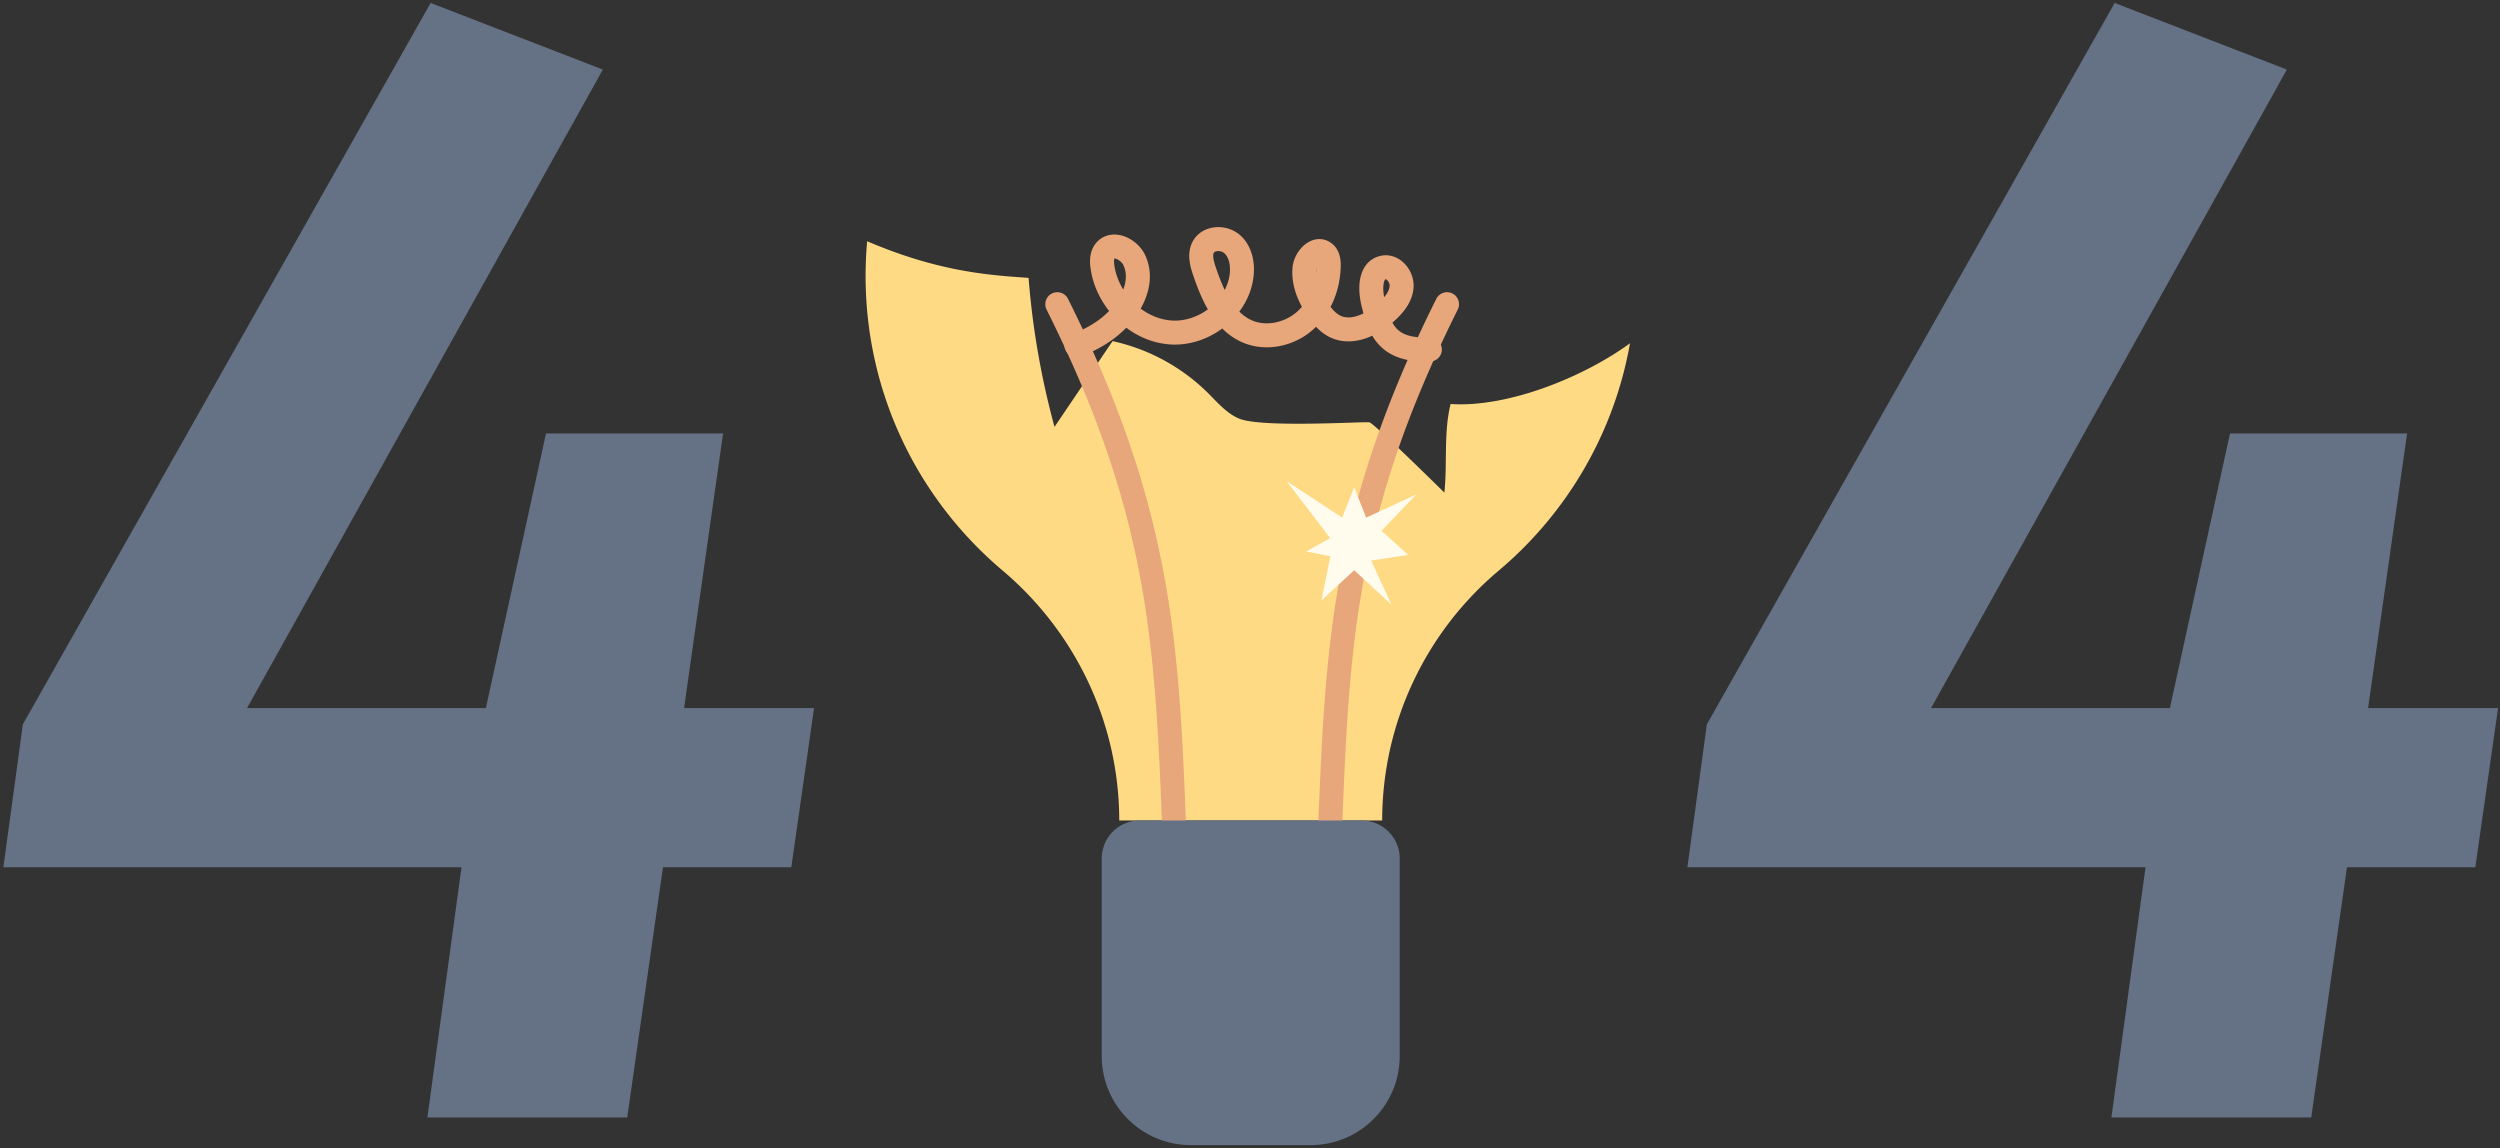 <svg width="466" height="214" fill="none" xmlns="http://www.w3.org/2000/svg"><rect width="100%" height="100%" fill="#333333" stroke="none"/><path d="M303.828 63.987c-2.981 16.914-11.887 31.786-24.493 42.399-13.741 11.565-21.696 28.591-21.696 46.551h-49.012c0-17.996-8.026-35.008-21.776-46.618-15.596-13.169-25.503-32.858-25.503-54.87 0-2.186.098-4.344.29-6.48 13.599 5.809 23.023 6.323 30.088 6.828.733 9.38 2.36 18.692 4.835 27.773 3.606-5.331 7.217-10.658 10.823-15.985a36.315 36.315 0 0 1 17.737 9.626c1.801 1.783 3.494 3.816 5.827 4.808 4.156 1.779 23.434.523 24.319.71.893.188 13.964 13.094 13.964 13.094.572-5.43-.156-11.275 1.167-16.516 10.608.724 24.836-5.019 33.43-11.32Z" fill="#FFDA85"/><path d="M219.699 177.019a2.234 2.234 0 0 1-2.23-2.126c-.304-6.277-.525-12.137-.738-17.804-1.375-36.474-2.283-60.57-21.651-99.389a2.234 2.234 0 1 1 3.998-1.995c4.817 9.654 8.613 18.621 11.606 27.414a169.709 169.709 0 0 1 6.367 24.467c2.882 15.798 3.467 31.339 4.145 49.335.213 5.655.434 11.502.737 17.756a2.233 2.233 0 0 1-2.234 2.342Zm27.407 0-.11-.003a2.233 2.233 0 0 1-2.123-2.339c.303-6.254.523-12.101.736-17.756.678-17.996 1.264-33.537 4.145-49.335a169.583 169.583 0 0 1 6.368-24.467c2.992-8.793 6.788-17.76 11.605-27.414a2.234 2.234 0 0 1 3.999 1.995c-19.369 38.819-20.277 62.915-21.651 99.389-.214 5.667-.434 11.527-.739 17.804a2.234 2.234 0 0 1-2.23 2.126Z" fill="#E8A67B"/><path d="M265.871 67.398c-2.595 0-5.701-.364-8.129-2.457a9.419 9.419 0 0 1-1.951-2.365 12.79 12.79 0 0 1-1.388.545c-2.386.776-4.678.665-6.628-.321-.987-.5-1.795-1.179-2.464-1.889-.214.213-.435.42-.663.617-2.405 2.094-5.504 3.21-8.527 3.21-1.559 0-3.098-.297-4.511-.909a12.14 12.14 0 0 1-3.78-2.597c-2.526 1.87-5.629 2.999-8.835 3-.33 0-.66-.013-.991-.037-2.857-.21-5.659-1.297-8.072-3.107a19.243 19.243 0 0 1-2.624 2.257 23.393 23.393 0 0 1-5.936 3.088 2.234 2.234 0 1 1-1.462-4.222 19.221 19.221 0 0 0 4.801-2.502 14.729 14.729 0 0 0 2.022-1.746c-1.821-2.305-3.021-5.02-3.437-7.832-.11-.747-.447-3.02.965-4.778.978-1.219 2.471-1.8 4.097-1.594 2.115.267 4.227 1.856 5.135 3.864 1.247 2.758 1.107 5.874-.405 9.013-.145.3-.301.598-.468.893 1.683 1.253 3.658 2.059 5.71 2.21 2.437.178 4.87-.642 6.82-2.075-1.165-2.018-2.03-4.25-2.759-6.404-.442-1.309-1.362-4.032.007-6.394.754-1.3 2.1-2.194 3.693-2.452 1.828-.297 3.722.236 5.068 1.425 1.906 1.684 2.824 4.43 2.52 7.534-.24 2.452-1.207 4.75-2.671 6.706.699.697 1.485 1.263 2.378 1.65 2.565 1.11 5.989.465 8.327-1.57a9.32 9.32 0 0 0 .963-.975c-1.359-2.488-1.948-4.926-1.754-7.273.176-2.122 1.621-4.23 3.436-5.011 1.36-.586 2.789-.402 3.921.504 1.712 1.37 1.651 3.592 1.631 4.322-.075 2.694-.736 5.255-1.891 7.478.632.808 1.192 1.314 1.773 1.608 1.283.65 2.862.342 4.354-.397-.142-.53-.265-1.04-.38-1.517-.319-1.33-.903-4.678.57-7.066a4.643 4.643 0 0 1 2.951-2.133c1.434-.335 2.943.06 4.141 1.085 1.402 1.2 2.189 3.06 2.056 4.857-.164 2.193-1.386 4.263-3.738 6.327l-.2.173c.306.554.669 1.032 1.113 1.415 1.17 1.008 2.965 1.43 5.817 1.366a2.234 2.234 0 1 1 .1 4.468c-.23.005-.465.008-.705.008Zm-7.568-15.348c-.07.017-.099.023-.164.129-.296.48-.417 1.706-.127 3.213.633-.755.968-1.444 1.016-2.083.045-.613-.504-1.241-.725-1.26Zm-31.227-5.247c-.091 0-.181.007-.269.022-.126.02-.43.088-.543.283-.353.609.147 2.089.361 2.721.478 1.413 1.017 2.862 1.667 4.214.505-.972.834-2.02.94-3.106.16-1.635-.225-3.037-1.031-3.749-.273-.24-.708-.385-1.125-.385Zm-19.346 1.38c-.044.102-.139.439-.013 1.293.238 1.605.82 3.133 1.657 4.496.484-1.273.767-2.916.048-4.507-.342-.755-1.307-1.296-1.692-1.282Zm37.695 1.845c-.025.084-.042.17-.049.252a6.021 6.021 0 0 0-.02.523c.03-.257.053-.515.069-.775Z" fill="#E8A67B"/><path d="M212.449 152.938h41.37a7.086 7.086 0 0 1 7.086 7.085v36.82c0 9.17-7.434 16.604-16.604 16.604h-22.334c-9.17 0-16.604-7.434-16.604-16.604v-36.819a7.086 7.086 0 0 1 7.086-7.086Z" fill="#657285"/><path d="m252.416 90.82 2.237 5.667 9.319-4.308-6.455 6.767 4.952 4.481-6.896 1.053 3.783 8.221-6.94-6.413-6.108 5.644 1.683-8.249-4.511-.883 4.459-2.501-8.12-10.619 10.36 6.807 2.237-5.666Z" fill="#FFFCEE"/><path d="m151.739 131.98-4.24 29.678h-23.923l-6.662 46.635H79.666l6.36-46.635H.628l3.634-26.649L80.272.553 112.37 12.97 46.052 131.98h44.516l11.205-51.178h33.008l-7.268 51.178h24.226Zm313.901 0-4.24 29.678h-23.923l-6.662 46.635h-37.248l6.359-46.635h-85.397l3.634-26.649L394.173.553l32.099 12.416-66.319 119.011h44.516l11.204-51.178h33.008l-7.268 51.178h24.227Z" fill="#657285"/></svg>